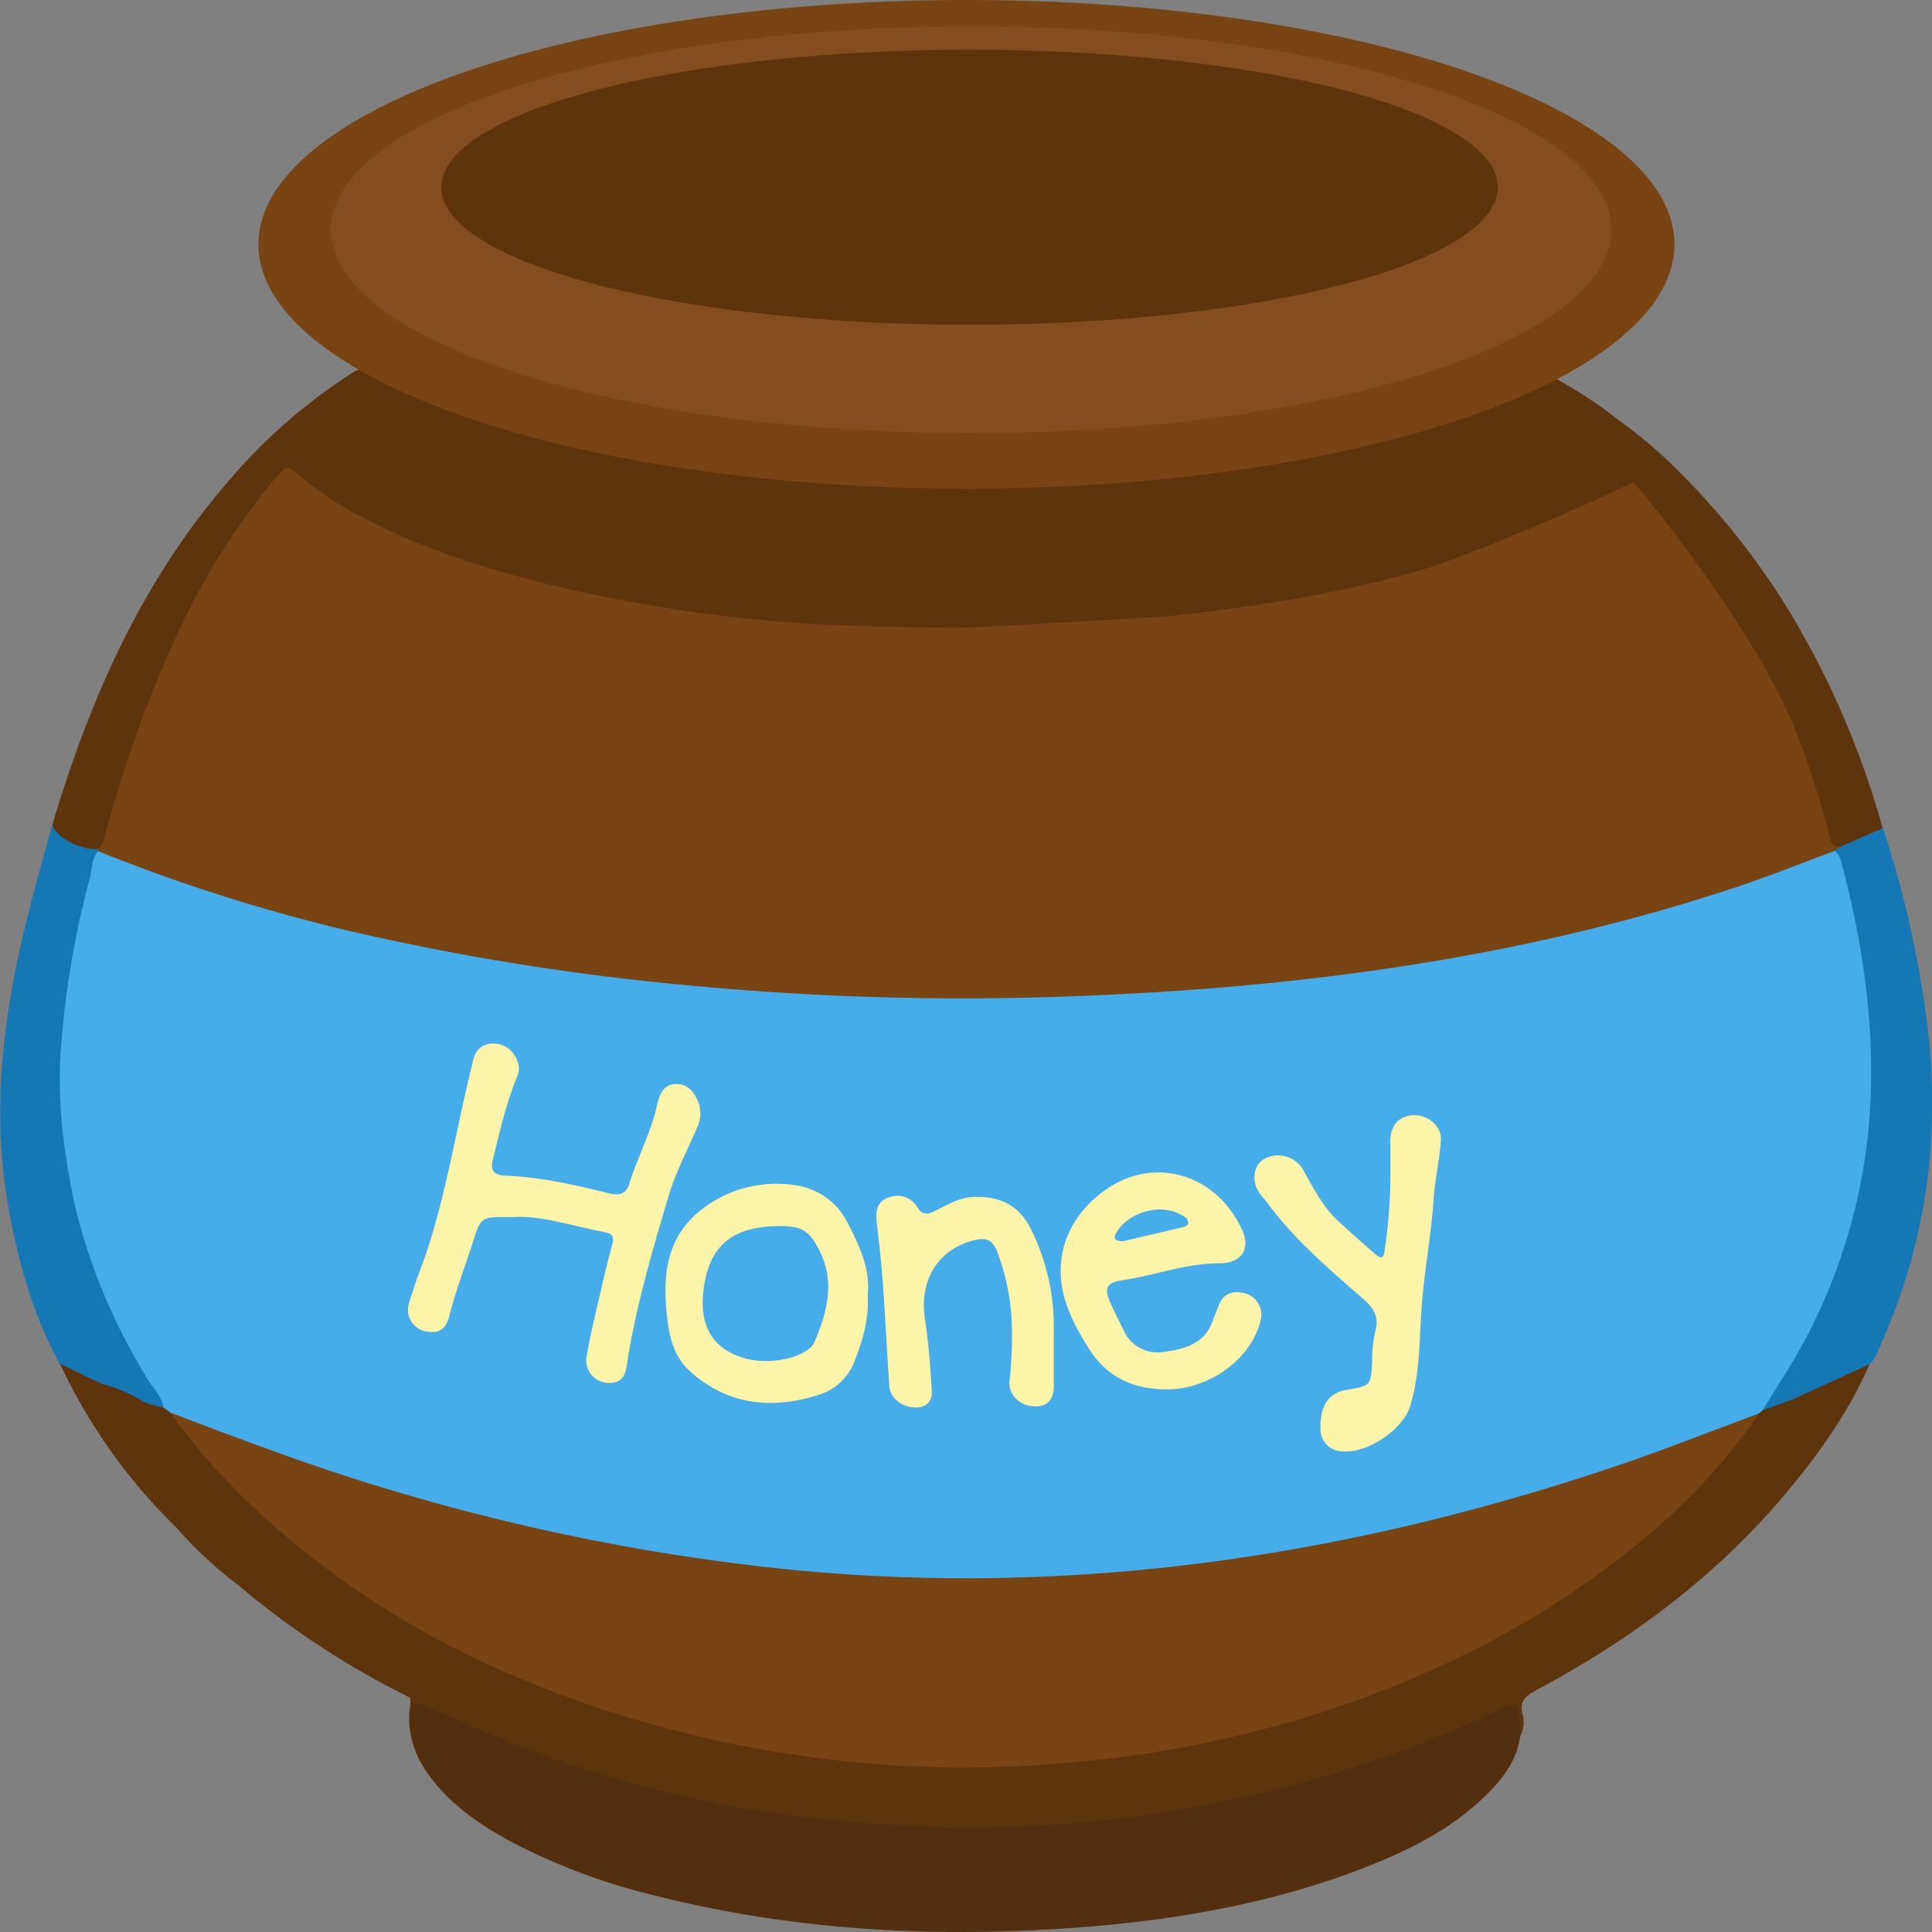 <svg xmlns="http://www.w3.org/2000/svg" viewBox="0 0 400 400"><rect x="0" y="0" width="400" height="400" fill="#808080" stroke="none"/><defs><style>.cls-1{fill:#542f0f;}.cls-2{fill:#5e340d;}.cls-3{fill:#1578b5;}.cls-4{fill:#794413;}.cls-5{fill:#47acea;}.cls-6{fill:#fcf4a8;}.cls-7{fill:#844d21;}</style></defs><g id="Layer_2" data-name="Layer 2"><g id="Layer_1-2" data-name="Layer 1"><path class="cls-1" d="M314.74,359.49c-.69,5.18-3.87,9.12-7.61,12.7-6.78,6.49-15.16,10.75-24,14.24-18.4,7.25-37.77,10.83-57.56,12.45-30.23,2.47-60.18,1.06-89.62-6.34a128.35,128.35,0,0,1-30.44-11.4c-6.14-3.35-11.78-7.26-16-12.66-3.74-4.76-5.56-10-4.5-15.93,1.89-1.34,3.55-.21,5.14.53A264.56,264.56,0,0,0,117,363.91a268.24,268.24,0,0,0,55.15,11.95,251.15,251.15,0,0,0,43,1A247.85,247.85,0,0,0,305.82,355a53.89,53.89,0,0,1,6.18-2.72c2-.64,3.2-.18,3,2.06C314.83,356.07,315.22,357.79,314.74,359.49Z"/><path class="cls-2" d="M314.74,359.49c0-.51-.07-1-.07-1.52-.09-6-.11-6-6-3.23-21.93,10.37-45.17,16.94-69.36,20.75a256.89,256.89,0,0,1-54.49,2.33c-28.83-1.61-56.73-7.54-83.16-18.71-4.25-1.79-8.45-3.68-12.65-5.58a7.56,7.56,0,0,0-4-1l-.14-1.11a9.56,9.56,0,0,0-4-3.69A258.32,258.32,0,0,1,55.4,331.58c-1.85-1.34-3.18-3.29-5.88-3.23l-.61-.5c-2.22-5.64-6.47-9.41-12.42-11.61l0,0c-.64-2.9-2.89-4.95-4.79-7.06-4.88-5.44-8.68-11.56-13-17.37-1.53-2.06-3.14-4.52-2-7.39,1.9-.19,3.29.92,4.83,1.64,2.13,2.17,4.4,4.07,7.93,3.62a4.88,4.88,0,0,1,2.23.87c3.82,4.39,7.11,9.15,11,13.51,13.37,15,29.46,27.06,47.62,36.72,25.82,13.73,53.67,21.74,83.2,24.93a219.29,219.29,0,0,0,27.92,1.65c31.18-.63,61.27-6,89.88-17.93a195.08,195.08,0,0,0,44.71-25.79,134,134,0,0,0,27.77-28.31c1.91-2.7,5.27-3.5,7.05-6.06,4.52-2.87,9.61-4.74,14.48-7a1.59,1.59,0,0,1,1.79.1c-4.25,9.81-10.44,18.55-17.4,26.84-14.16,16.86-31.68,30.1-51.59,40.68-2.21,1.18-3.53,2.25-2.94,4.86A6.24,6.24,0,0,1,314.74,359.49Z"/><path class="cls-3" d="M387.19,282.39l-15.74,7.2a13.53,13.53,0,0,1-4.55,2.49c-.82.2-1.61.55-2.18-.38-.12-1.65,1-2.84,1.85-4.1A115.71,115.71,0,0,0,386,231.43a129,129,0,0,0-2.1-36.12c-1.31-6.23-2.49-12.48-4.2-18.64-.1-.95.51-1.51,1.26-2,3-1,5.37-3.47,8.89-3.21a214.72,214.72,0,0,1,8.55,36.27c3.81,24.49,1.09,48.28-9.26,71.2A9.83,9.83,0,0,1,387.19,282.39Z"/><path class="cls-3" d="M10.82,170.73c2.28,3.05,6.12,3.59,9.4,5a1.42,1.42,0,0,1,.35,1c-1.63,8.84-4.08,17.53-5.44,26.41-4.53,29.53.72,57.33,17.09,83.17,1,1.51,2.53,2.87,2,4.93-1.16,1.19-1.94-.05-2.86-.39l-1.82-.72c-3.12-.22-5.52-1.88-8-3.45l-4.42-2a5.76,5.76,0,0,1-4.75-2.29C7,272.55,4,262.1,2,251.37c-4.12-21.45-1.24-42.52,4.17-63.43C7.61,182.19,9.25,176.47,10.82,170.73Z"/><path class="cls-2" d="M49.52,328.35c2.21-1.1,3.65-.51,5.19,1.36,2.6,3.16,6.46,5.06,9.94,7.21,6.08,3.77,11.72,8.18,18.48,10.95,1.67.69,1.87,2.08,1.69,3.57A174.17,174.17,0,0,1,49.52,328.35Z"/><path class="cls-2" d="M12.4,282.32l4.75,2.29a10.86,10.86,0,0,0,2,6.51c4.62,6.59,9.38,13.11,14.55,19.32,1.56,1.88,3.41,3.21,2.81,5.82A116,116,0,0,1,12.4,282.32Z"/><path class="cls-2" d="M36.49,316.24a6.76,6.76,0,0,1,6,2.15c1.45,1.49,3,2.88,4.57,4.25a5.48,5.48,0,0,1,1.8,5.21A85.53,85.53,0,0,1,36.49,316.24Z"/><path class="cls-2" d="M31.35,290.8l2.56.67a2.41,2.41,0,0,1,2.2,1,157.47,157.47,0,0,0,18.12,20.22A178.24,178.24,0,0,0,92.11,339.2c23.66,12.45,49.13,19.95,75.93,23.71a227.22,227.22,0,0,0,42.58,2c31.44-1.55,61.44-8.5,89.56-21.8A175.25,175.25,0,0,0,348.43,310a182,182,0,0,0,15.1-17.44,2.42,2.42,0,0,1,1.4-.56l6.52-2.38c-.38.61-.6,1.55-1.16,1.78-6.4,2.67-8.49,8.87-12.61,13.36a178.63,178.63,0,0,1-24.08,21.95,184,184,0,0,1-36.27,21.17,230.52,230.52,0,0,1-56.12,16.8c-10.34,1.7-20.77,2.43-31.23,3.23a185.67,185.67,0,0,1-26.28-.33,238.14,238.14,0,0,1-48.39-8.17,224.5,224.5,0,0,1-40-15.07A191.7,191.7,0,0,1,62.73,323.9a155.38,155.38,0,0,1-27.11-27.07C34.09,294.89,32.76,292.81,31.35,290.8Z"/><path class="cls-2" d="M21.57,286.63a34.8,34.8,0,0,1,8,3.45C26.64,291,23.44,289.61,21.57,286.63Z"/><path class="cls-4" d="M228.63,128.06c5-1.06,10.1-1.12,15.15-1.68,26-2.88,51.44-7.65,75.26-18.24,1.1-.49,2.83-.91,3.48-1.52,17.69-9.76,15-12.11,21.46-4.92,17.89,20.58,28.34,44.41,35.36,69.74.36,1.31-.11,3.19,2,3.71l-1.58,1c-.7,1.48-2.31,1.77-3.66,2.32a355.67,355.67,0,0,1-61.48,18.1,546,546,0,0,1-63.48,9,594.13,594.13,0,0,1-69.71,1.84c-37.25-1.14-74.13-5.26-110.29-13.95A324.79,324.79,0,0,1,24,178.56c-1.37-.56-2.93-.9-3.66-2.33a4.37,4.37,0,0,1-.09-.5,233.86,233.86,0,0,1,12-36.62A157.71,157.71,0,0,1,55.43,99.43c3.73-4.62,3.56-4.57,8.2-.74,6.64,5.48,14.37,9.38,22.45,12.66,18.48,7.52,38,11.7,57.84,14.51a249.05,249.05,0,0,0,27.72,2.65c2.57.07,5.14.66,7.76.51C193.47,129.75,210.51,129.14,228.63,128.06Z"/><path class="cls-2" d="M369.09,124.33a158.23,158.23,0,0,0-21.76-27,97,97,0,0,0-11.75-10,98.21,98.21,0,0,0-13.71-9.09C299.69,85,213,90.17,141,95.71a24,24,0,0,0-3.14-.78c-21-3.33-41.41-8.2-60.37-17.51-1.2-.59-2.47-1.41-4-.58A115.56,115.56,0,0,0,47.83,99c-18.52,21.15-29.22,45.8-37,71.73.77,2.73,6.18,5.49,9.7,5a6.85,6.85,0,0,0,1.32-3.06A253.41,253.41,0,0,1,38.25,128,147.45,147.45,0,0,1,57.18,98.81c2-2.46,2.4-2.41,4.84-.35a64.64,64.64,0,0,0,10.69,7.41c15.7,8.65,32.89,13.57,50.55,17.3a321.18,321.18,0,0,0,43.48,5.94c3.8.26,30,1.31,38.7.61l31.79-1.83c7.86-.48,15.64-1.55,23.39-2.71A255.85,255.85,0,0,0,294,118.1c8.84-2.57,33-12.77,44.23-18.31,12.26,14.82,28.14,36.67,34.4,53.69,2.32,6.3,4.32,12.68,6.07,19.14.32,1.17.2,3.13,2.66,2.53l8.43-3.69A180.52,180.52,0,0,0,369.09,124.33Z"/><path class="cls-5" d="M20.31,176.23a366.37,366.37,0,0,0,50.17,16.08,519.14,519.14,0,0,0,68.24,11.33,599,599,0,0,0,79.12,2.77c48.44-1.52,96.1-7.56,142-22.86,6.74-2.25,13.33-4.91,20-7.38,1.05.73,1.23,1.8,1.53,2.89,4.52,17.06,6.92,34.36,5.72,51.92a117.36,117.36,0,0,1-10.67,41c-3.19,7-7.4,13.41-11.45,19.94l-.65.63a26,26,0,0,1-7.07,3.67A460.84,460.84,0,0,1,241.09,325.5a376.77,376.77,0,0,1-58.93,1.75A403.1,403.1,0,0,1,84,310.34c-14.4-4.29-28.65-8.95-42.52-14.57a20,20,0,0,1-6.18-3.3l-1.39-1c-.52-2.56-2.47-4.42-3.78-6.59-8.29-13.85-14-28.55-16.3-44.25a106.54,106.54,0,0,1-1.37-21.32,190,190,0,0,1,6.1-37.39C19.06,180,18.91,177.9,20.31,176.23Z"/><path class="cls-4" d="M35.3,292.47c14.57,5.55,29.15,11.07,44.15,15.58a442.64,442.64,0,0,0,82.91,16.8,371.66,371.66,0,0,0,56,1.46c39.33-1.91,77.37-9.83,114.4-22.15,10.64-3.54,21-7.66,31.51-11.56A129.88,129.88,0,0,1,341,318.05a187,187,0,0,1-35.41,23.36A225.09,225.09,0,0,1,253.48,360a241.52,241.52,0,0,1-38.08,5.4,223.92,223.92,0,0,1-25.37.35,242.27,242.27,0,0,1-50.78-7.61,227.17,227.17,0,0,1-40-14.39,183.7,183.7,0,0,1-35.87-22.24C52.67,312.93,43.07,303.47,35.3,292.47Z"/><path class="cls-6" d="M106.23,252c-6.65-.09-6.63-.08-8.2,4.79-1.68,5.21-3.65,10.35-5,15.63-.74,2.84-2.14,3.8-5,3.19a4.5,4.5,0,0,1-3.39-5.66c.61-2,1.26-4.08,2-6.07,4.46-11.53,6.61-23.57,9.26-35.51.68-3,1.37-6.1,2.13-9.14.63-2.5,2.84-3.65,5.48-3s4.7,3.93,3.62,6.52c-2.37,5.68-3.68,11.59-5.13,17.48-.51,2.11.32,3.08,2.54,3.17,7.31.29,14.38,1.87,21.39,3.63,2.38.6,3.67.2,4.39-2.06,1.74-5.5,4.53-10.69,5.77-16.36.44-2,1.29-4.19,3.93-4.18s3.91,2,4.67,4.09a6.66,6.66,0,0,1-.4,5c-2,4.68-4.44,9.27-5.87,14.1-3.35,11.3-6.7,22.63-8.53,34.26-.34,2.2-.61,4.42-3.69,4.44a4.67,4.67,0,0,1-4.77-5.37c.79-4.77,2-9.48,3.08-14.21.7-3.05,1.43-6.11,2.26-9.13.36-1.33.14-2.18-1.39-2.47C118.62,253.88,112,251.58,106.23,252Z"/><path class="cls-6" d="M287.86,242.56q0-3.18,0-6.35c0-3.24,1.86-5.28,4.88-5.32s5.77,2.32,5.58,5.23c-.26,4-1.23,8-1.49,12-.5,7.64-2,15.17-2.51,22.81-.49,6.78-.33,13.67-2.41,20.33-1.46,4.68-8.9,9.82-14.14,9.21a4.52,4.52,0,0,1-4.37-4.79c-.14-4.5,1.67-7.3,5.26-7.9,5.18-.87,5.15-.87,5.43-5.8a27.3,27.3,0,0,1,.62-6.29c.94-3.11-.4-5-2.73-7-7-6.07-14-12.09-19.46-19.47-.61-.83-1.35-1.58-1.9-2.44-1.56-2.44-1.05-5.51,1.06-6.8a6,6,0,0,1,7.91,1.88c2.26,3.9,4.21,8,7.68,11.15,2.47,2.26,5,4.48,7.51,6.69,1.4,1.24,1.73.44,1.9-.85A104.19,104.19,0,0,0,287.86,242.56Z"/><path class="cls-6" d="M241.5,287.65c-6.95,0-12.37-2.64-15.95-8.26-3.07-4.82-5.74-9.95-5.94-15.53-.23-6.85,2.95-12.79,8.74-17.13,10.27-7.7,23.52-3.83,28.85,8,1.74,3.88-.16,6.8-4.73,6.82-7,0-13.36,2.53-20.09,3.5-3.36.48-3.82,1.71-2.47,4.72.84,1.85,1.76,3.68,2.66,5.51a7.71,7.71,0,0,0,8.62,4.58c4.2-.56,8.09-1.73,9.73-6l1.44-3.7c.92-2.32,2.76-3,5.2-2.43a4.56,4.56,0,0,1,3.54,5.11C259.6,280.94,250.58,287.72,241.5,287.65Z"/><path class="cls-6" d="M179.64,268.16c.32,4.85-1,9.3-2.72,13.68a11.52,11.52,0,0,1-7.3,6.91c-9.68,3.12-18.74,2.21-26.54-4.64-3.7-3.25-4.56-7.47-5-11.79-.85-7.83-.28-15.53,6.39-21.26A25.2,25.2,0,0,1,166,245.64a14.24,14.24,0,0,1,9.39,7.36C177.88,257.79,180.25,262.7,179.64,268.16Z"/><path class="cls-6" d="M218.18,274.33c0,4.2,0,8.4,0,12.6,0,2.63-1.11,4.39-4.17,4.23s-5.33-2.56-5-5.33a82.16,82.16,0,0,0,.51-9.66,47.15,47.15,0,0,0-3-16.89c-1-2.61-2.34-3.17-5.08-2.44-7.33,1.94-11.15,8.3-9.94,16.22.76,5,1.11,10,1.42,15,.12,1.86-.92,3.31-3.3,3.34-2.87,0-5.33-1.91-5.5-4.48-.49-7.34-.86-14.68-1.39-22-.29-4-.78-8-1.22-12-.24-2.16,0-4.19,2.51-5a4.75,4.75,0,0,1,5.89,2c1,1.65,2.08,1.59,3.7.78,2.56-1.29,5-2.8,8.13-2.89,5.63-.17,9.49,2,11.82,6.9A45.37,45.37,0,0,1,218.18,274.33Z"/><path class="cls-5" d="M232.4,257c-1.5-.09-2.1-.4-1.23-1.86,2.55-4.29,9.19-6.1,13.48-3.58.64.37,1.31.77,1.36,1.56,0,.63-.58.82-1.07.94C240.76,255.08,236.58,256,232.4,257Z"/><path class="cls-5" d="M161.46,253.84c4.65,0,6.11,1,8.16,5,3.33,6.52,1.67,12.82-1,19-1.38,3.15-8.85,4.79-13.87,3.52-7.07-1.79-10.11-6.66-9.07-14.53C146.88,257.81,151.64,253.88,161.46,253.84Z"/><ellipse class="cls-4" cx="200.09" cy="50.59" rx="146.59" ry="50.59"/><ellipse class="cls-7" cx="201.07" cy="47.56" rx="132.55" ry="42.1"/><ellipse class="cls-2" cx="200.74" cy="38.77" rx="109.37" ry="28.47"/></g></g></svg>